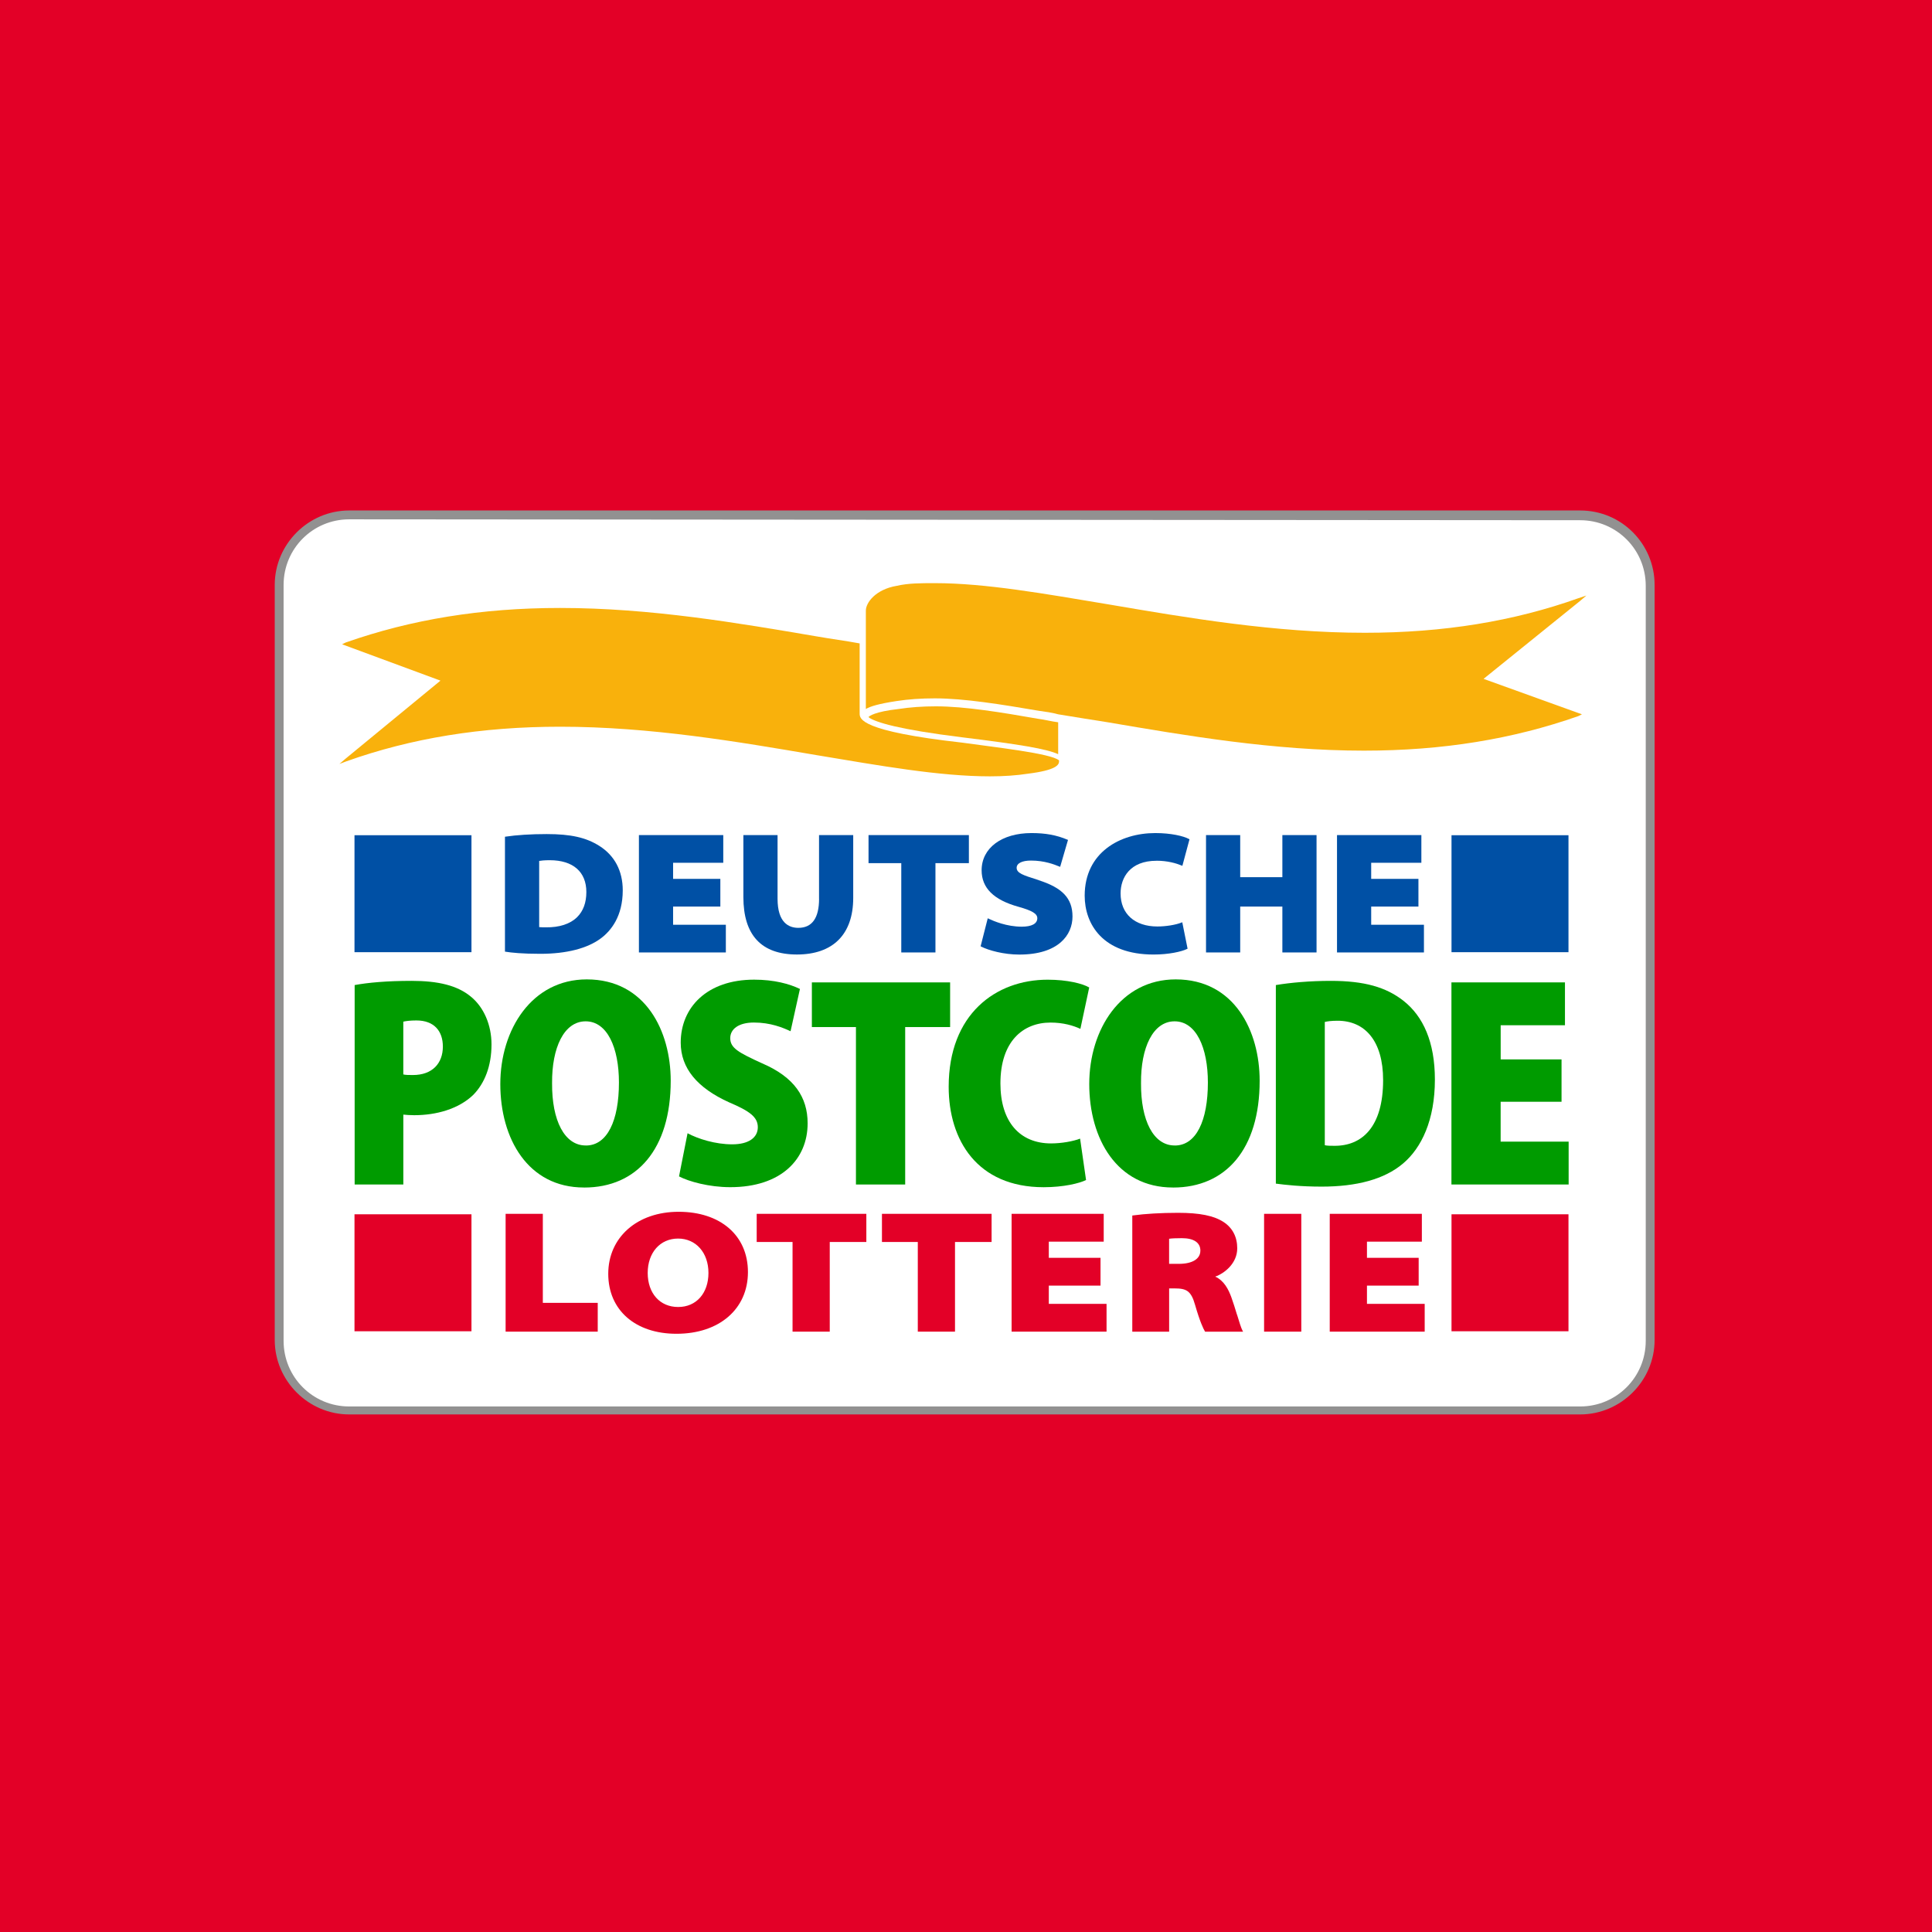 <?xml version="1.0" encoding="utf-8"?>
<svg version="1.2" baseProfile="tiny-ps" xmlns="http://www.w3.org/2000/svg" viewBox="0 0 218 218" width="218" height="218">
   <title>Deutsche Postcode Lotterie</title>
   <g>
      <path d="M218 0H0V218H218V0Z" fill="#E30027"/>
      <path d="M39.4 159.2C35 159.2 31.5 155.7 31.5 151.3V66C31.5 61.6 35 58.1 39.4 58.1H178.3C182.7 58.1 186.2 61.6 186.2 66V151.2C186.2 155.6 182.7 159.1 178.3 159.1H39.4V159.2Z" fill="white"/>
      <path d="M178.3 58.7C182.4 58.7 185.7 62 185.7 66.1V151.3C185.7 155.4 182.4 158.7 178.3 158.7H39.4C35.3 158.7 32 155.4 32 151.3V66C32 61.9 35.3 58.6 39.4 58.6L178.3 58.7ZM178.3 57.6H39.4C34.8 57.6 31 61.4 31 66V151.2C31 155.8 34.8 159.6 39.4 159.6H178.3C182.9 159.6 186.7 155.8 186.7 151.2V66C186.7 61.4 183 57.6 178.3 57.6Z" fill="#929191"/>
      <path d="M40.018 111.151C41.496 110.879 43.614 110.677 46.438 110.677C49.423 110.677 51.607 111.184 53.147 112.471C54.592 113.655 55.46 115.651 55.46 117.85C55.46 120.287 54.688 122.251 53.375 123.567C51.739 125.122 49.265 125.835 46.732 125.835C46.25 125.835 45.831 125.802 45.511 125.769V133.655H40.018V111.151ZM45.508 121.236C45.798 121.302 46.118 121.302 46.599 121.302C48.783 121.302 49.971 119.982 49.971 118.089C49.971 116.365 49.008 115.144 46.986 115.144C46.28 115.144 45.798 115.21 45.508 115.28V121.236Z" fill="#009B00"/>
      <path d="M65.89 133.994C59.567 133.994 56.453 128.479 56.453 122.321C56.453 116.162 60.015 110.511 66.21 110.511C72.854 110.511 75.681 116.365 75.681 121.949C75.681 129.666 71.861 133.997 65.924 133.997H65.89V133.994ZM66.115 129.255C68.523 129.255 69.839 126.446 69.839 122.148C69.839 118.221 68.523 115.243 66.082 115.243C63.64 115.243 62.262 118.221 62.295 122.214C62.262 126.446 63.706 129.251 66.082 129.251H66.115V129.255Z" fill="#009B00"/>
      <path d="M77.578 127.869C78.766 128.512 80.725 129.122 82.619 129.122C84.512 129.122 85.509 128.343 85.509 127.192C85.509 126.041 84.578 125.365 82.266 124.383C78.67 122.758 76.81 120.526 76.81 117.648C76.81 113.688 79.762 110.541 85.093 110.541C87.34 110.541 89.075 111.015 90.262 111.589L89.204 116.361C88.336 115.956 86.957 115.379 85.064 115.379C83.332 115.379 82.398 116.126 82.398 117.14C82.398 118.258 83.328 118.765 85.994 119.982C89.623 121.537 91.13 123.806 91.13 126.751C91.13 130.777 88.178 133.957 82.398 133.957C79.99 133.957 77.711 133.314 76.619 132.74L77.582 127.869H77.578Z" fill="#009B00"/>
      <path d="M96.582 115.89H91.608V110.85H107.208V115.89H102.138V133.655H96.582V115.89Z" fill="#009B00"/>
      <path d="M122.55 133.148C121.811 133.519 120.013 133.961 117.767 133.961C110.256 133.961 107.046 128.648 107.046 122.626C107.046 114.438 112.344 110.545 118.215 110.545C120.429 110.545 122.164 110.986 122.903 111.423L121.907 116.092C121.105 115.721 119.98 115.383 118.535 115.383C115.454 115.383 112.884 117.482 112.884 122.251C112.884 126.582 115.068 129.019 118.598 129.019C119.752 129.019 121.101 128.784 121.874 128.479L122.546 133.148H122.55Z" fill="#009B00"/>
      <path d="M132.344 133.994C126.021 133.994 122.907 128.479 122.907 122.321C122.907 116.162 126.469 110.511 132.664 110.511C139.308 110.511 142.135 116.365 142.135 121.949C142.135 129.666 138.315 133.997 132.377 133.997H132.344V133.994ZM132.569 129.255C134.977 129.255 136.293 126.446 136.293 122.148C136.293 118.221 134.977 115.243 132.536 115.243C130.094 115.243 128.716 118.221 128.749 122.214C128.716 126.446 130.16 129.251 132.536 129.251H132.569V129.255Z" fill="#009B00"/>
      <path d="M143.966 111.151C145.573 110.879 147.819 110.677 150.161 110.677C153.948 110.677 156.389 111.386 158.345 112.912C160.591 114.673 161.908 117.582 161.908 121.813C161.908 126.38 160.4 129.527 158.312 131.288C156.194 133.082 153.047 133.894 149.132 133.894C146.757 133.894 144.992 133.692 143.962 133.556V111.155L143.966 111.151ZM149.485 129.222C149.742 129.288 150.19 129.288 150.543 129.288C153.691 129.321 156.066 127.155 156.066 121.876C156.066 117.442 154.01 115.177 150.929 115.177C150.224 115.177 149.775 115.243 149.485 115.313V129.222Z" fill="#009B00"/>
      <path d="M176.195 124.317H169.327V128.817H177V133.655H163.775V110.846H176.585V115.684H169.331V119.541H176.199V124.313L176.195 124.317Z" fill="#009B00"/>
      <path d="M53.199 94.243H40V107.442H53.199V94.243Z" fill="#0050A5"/>
      <path d="M67.622 95.445C66.126 94.5 64.405 94.114 61.681 94.114C59.927 94.114 58.284 94.217 57.056 94.404L56.978 94.415V107.379L57.056 107.39C57.714 107.497 58.927 107.625 60.96 107.625C63.923 107.625 66.299 107.015 67.821 105.864C68.938 105.022 70.269 103.401 70.269 100.463C70.269 98.272 69.354 96.537 67.622 95.445ZM61.603 104.636C61.364 104.636 61.048 104.636 60.839 104.611V97.144C61.045 97.107 61.427 97.063 62.034 97.063C64.659 97.063 66.162 98.371 66.162 100.655C66.162 101.853 65.809 102.809 65.118 103.489C64.332 104.261 63.118 104.655 61.603 104.636Z" fill="#0050A5"/>
      <path d="M75.95 102.294H81.281V99.169H75.95V97.353H81.611V94.228H72.093V107.471H81.902V104.346H75.95V102.294Z" fill="#0050A5"/>
      <path d="M92.421 101.412C92.421 103.589 91.634 104.695 90.079 104.695C89.012 104.695 87.737 104.125 87.737 101.412V94.228H83.88V101.217C83.88 105.519 85.913 107.703 89.921 107.703C93.928 107.703 96.274 105.493 96.274 101.316V94.228H92.417V101.412H92.421Z" fill="#0050A5"/>
      <path d="M98.002 97.394H101.697V107.471H105.553V97.394H109.325V94.228H98.002V97.394Z" fill="#0050A5"/>
      <path d="M117.197 99.309L116.98 99.239C115.473 98.761 114.715 98.522 114.715 97.923C114.715 97.408 115.322 97.103 116.337 97.103C117.873 97.103 118.991 97.555 119.532 97.776L119.623 97.813L120.51 94.772L120.436 94.743C119.215 94.228 117.969 94 116.395 94C113.024 94 110.763 95.688 110.763 98.199C110.763 100.195 112.12 101.541 114.914 102.316C116.469 102.75 117.046 103.1 117.046 103.607C117.046 104.225 116.421 104.563 115.289 104.563C113.59 104.563 112.112 103.93 111.553 103.662L111.454 103.614L110.649 106.776L110.711 106.809C111.564 107.243 113.27 107.71 115.013 107.71C119.44 107.71 121.017 105.493 121.017 103.416C121.017 101.338 119.84 100.162 117.201 99.32L117.197 99.309Z" fill="#0050A5"/>
      <path d="M130.495 97.121C131.749 97.121 132.723 97.412 133.319 97.658L133.414 97.699L134.219 94.702L134.157 94.669C133.543 94.335 132.131 94 130.359 94C126.392 94 122.392 96.184 122.392 101.066C122.392 104.276 124.432 107.706 130.164 107.706C131.888 107.706 133.33 107.379 133.94 107.078L134.003 107.048L133.403 104.063L133.304 104.103C132.664 104.361 131.55 104.541 130.594 104.541C128.035 104.541 126.443 103.111 126.443 100.813C126.443 99.029 127.51 97.125 130.495 97.125V97.121Z" fill="#0050A5"/>
      <path d="M144.698 98.978H139.94V94.228H136.083V107.471H139.94V102.294H144.698V107.471H148.554V94.228H144.698V98.978Z" fill="#0050A5"/>
      <path d="M154.72 104.346V102.294H160.051V99.169H154.72V97.353H160.382V94.228H150.863V107.471H160.672V104.346H154.72Z" fill="#0050A5"/>
      <path d="M176.982 94.243H163.783V107.442H176.982V94.243Z" fill="#0050A5"/>
      <path d="M176.982 137.016H163.783V150.215H176.982V137.016Z" fill="#E30027"/>
      <path d="M61.251 136.964H57.052V150.259H67.446V147.009H61.251V136.964Z" fill="#E30027"/>
      <path d="M76.575 136.733C71.898 136.733 68.633 139.612 68.633 143.733C68.633 147.854 71.722 150.498 76.321 150.498H76.343C81.159 150.498 84.395 147.704 84.395 143.538C84.395 139.373 81.255 136.733 76.578 136.733H76.575ZM76.534 147.476H76.512C74.464 147.476 73.085 145.932 73.085 143.634C73.085 141.336 74.494 139.755 76.512 139.755C78.531 139.755 79.939 141.351 79.939 143.634C79.939 145.917 78.571 147.476 76.534 147.476Z" fill="#E30027"/>
      <path d="M85.383 140.141H89.428V150.259H93.626V140.141H97.755V136.964H85.383V140.141Z" fill="#E30027"/>
      <path d="M99.516 140.141H103.561V150.259H107.759V140.141H111.888V136.964H99.516V140.141Z" fill="#E30027"/>
      <path d="M118.344 145.064H124.179V141.928H118.344V140.104H124.539V136.964H114.145V150.259H124.859V147.123H118.344V145.064Z" fill="#E30027"/>
      <path d="M139.576 148.34C139.381 147.696 139.157 146.968 138.937 146.365C138.624 145.52 138.135 144.505 137.117 144.049C138.131 143.7 139.606 142.578 139.606 140.851C139.606 139.578 139.076 138.553 138.076 137.895C136.966 137.17 135.374 136.85 132.918 136.85C131.036 136.85 129.186 136.957 127.841 137.145L127.763 137.156V150.263H131.922V145.38H132.558C133.859 145.38 134.4 145.656 134.837 147.204C135.4 149.152 135.778 149.928 135.955 150.222L135.981 150.263H140.267L140.194 150.13C140.047 149.858 139.819 149.123 139.584 148.343L139.576 148.34ZM135.444 141.123C135.444 142.053 134.536 142.608 133.021 142.608H131.918V139.777C132.208 139.733 132.694 139.711 133.363 139.711C134.705 139.711 135.447 140.211 135.447 141.119L135.444 141.123Z" fill="#E30027"/>
      <path d="M146.834 136.964H142.635V150.259H146.834V136.964Z" fill="#E30027"/>
      <path d="M154.242 147.123V145.064H160.077V141.928H154.242V140.104H160.437V136.964H150.043V150.259H160.757V147.123H154.242Z" fill="#E30027"/>
      <path d="M53.199 137.016H40V150.215H53.199V137.016Z" fill="#E30027"/>
      <path d="M108.6 83.8C97 82.5 97 81.1 97 80.5V72.6C95.4 72.3 93.8 72.1 92.1 71.8C83.3 70.3 73.4 68.6 63.2 68.6C54.3 68.6 46.4 69.9 39 72.5L38.6 72.7L49.7 76.8L39 85.6L38.3 86.2L39.1 85.9C46.4 83.3 54.3 82 63.2 82C73.4 82 83.3 83.7 92.1 85.2C99.3 86.4 106 87.6 111.7 87.6C113.3 87.6 114.7 87.5 116 87.3C119.2 86.9 119.5 86.3 119.5 85.9V85.8C118.6 85 112.1 84.3 108.6 83.8Z" fill="#F9B10C"/>
      <path d="M178.3 67.8L179 67.2L178.1 67.5C170.8 70.1 162.9 71.4 154 71.4C143.8 71.4 133.9 69.7 125.1 68.2C117.9 67 111.2 65.8 105.5 65.8C103.9 65.8 102.5 65.8 101.2 66.1C98.8 66.5 97.7 68 97.7 68.9V80C98.2 79.7 99.2 79.4 101.2 79.1C102.5 78.9 103.9 78.8 105.5 78.8C108.8 78.8 113.1 79.5 117.2 80.2C117.9 80.3 118.7 80.4 119.4 80.6C121.2 80.9 123.1 81.2 125 81.5C133.8 83 143.7 84.7 153.9 84.7C162.8 84.7 170.7 83.4 178.1 80.8L178.5 80.6L167.4 76.6L178.3 67.8Z" fill="#F9B10C"/>
      <path d="M105.6 79.7C104.1 79.7 102.7 79.8 101.4 80C98.7 80.3 98.1 80.8 98 80.9L98.1 81C98.9 81.5 101.3 82.3 108.6 83.2C115.1 84 118.1 84.5 119.4 85.1V81.5C118.6 81.4 117.9 81.2 117.1 81.1C113.1 80.4 108.9 79.7 105.6 79.7Z" fill="#F9B10C"/>
   </g>
</svg>
